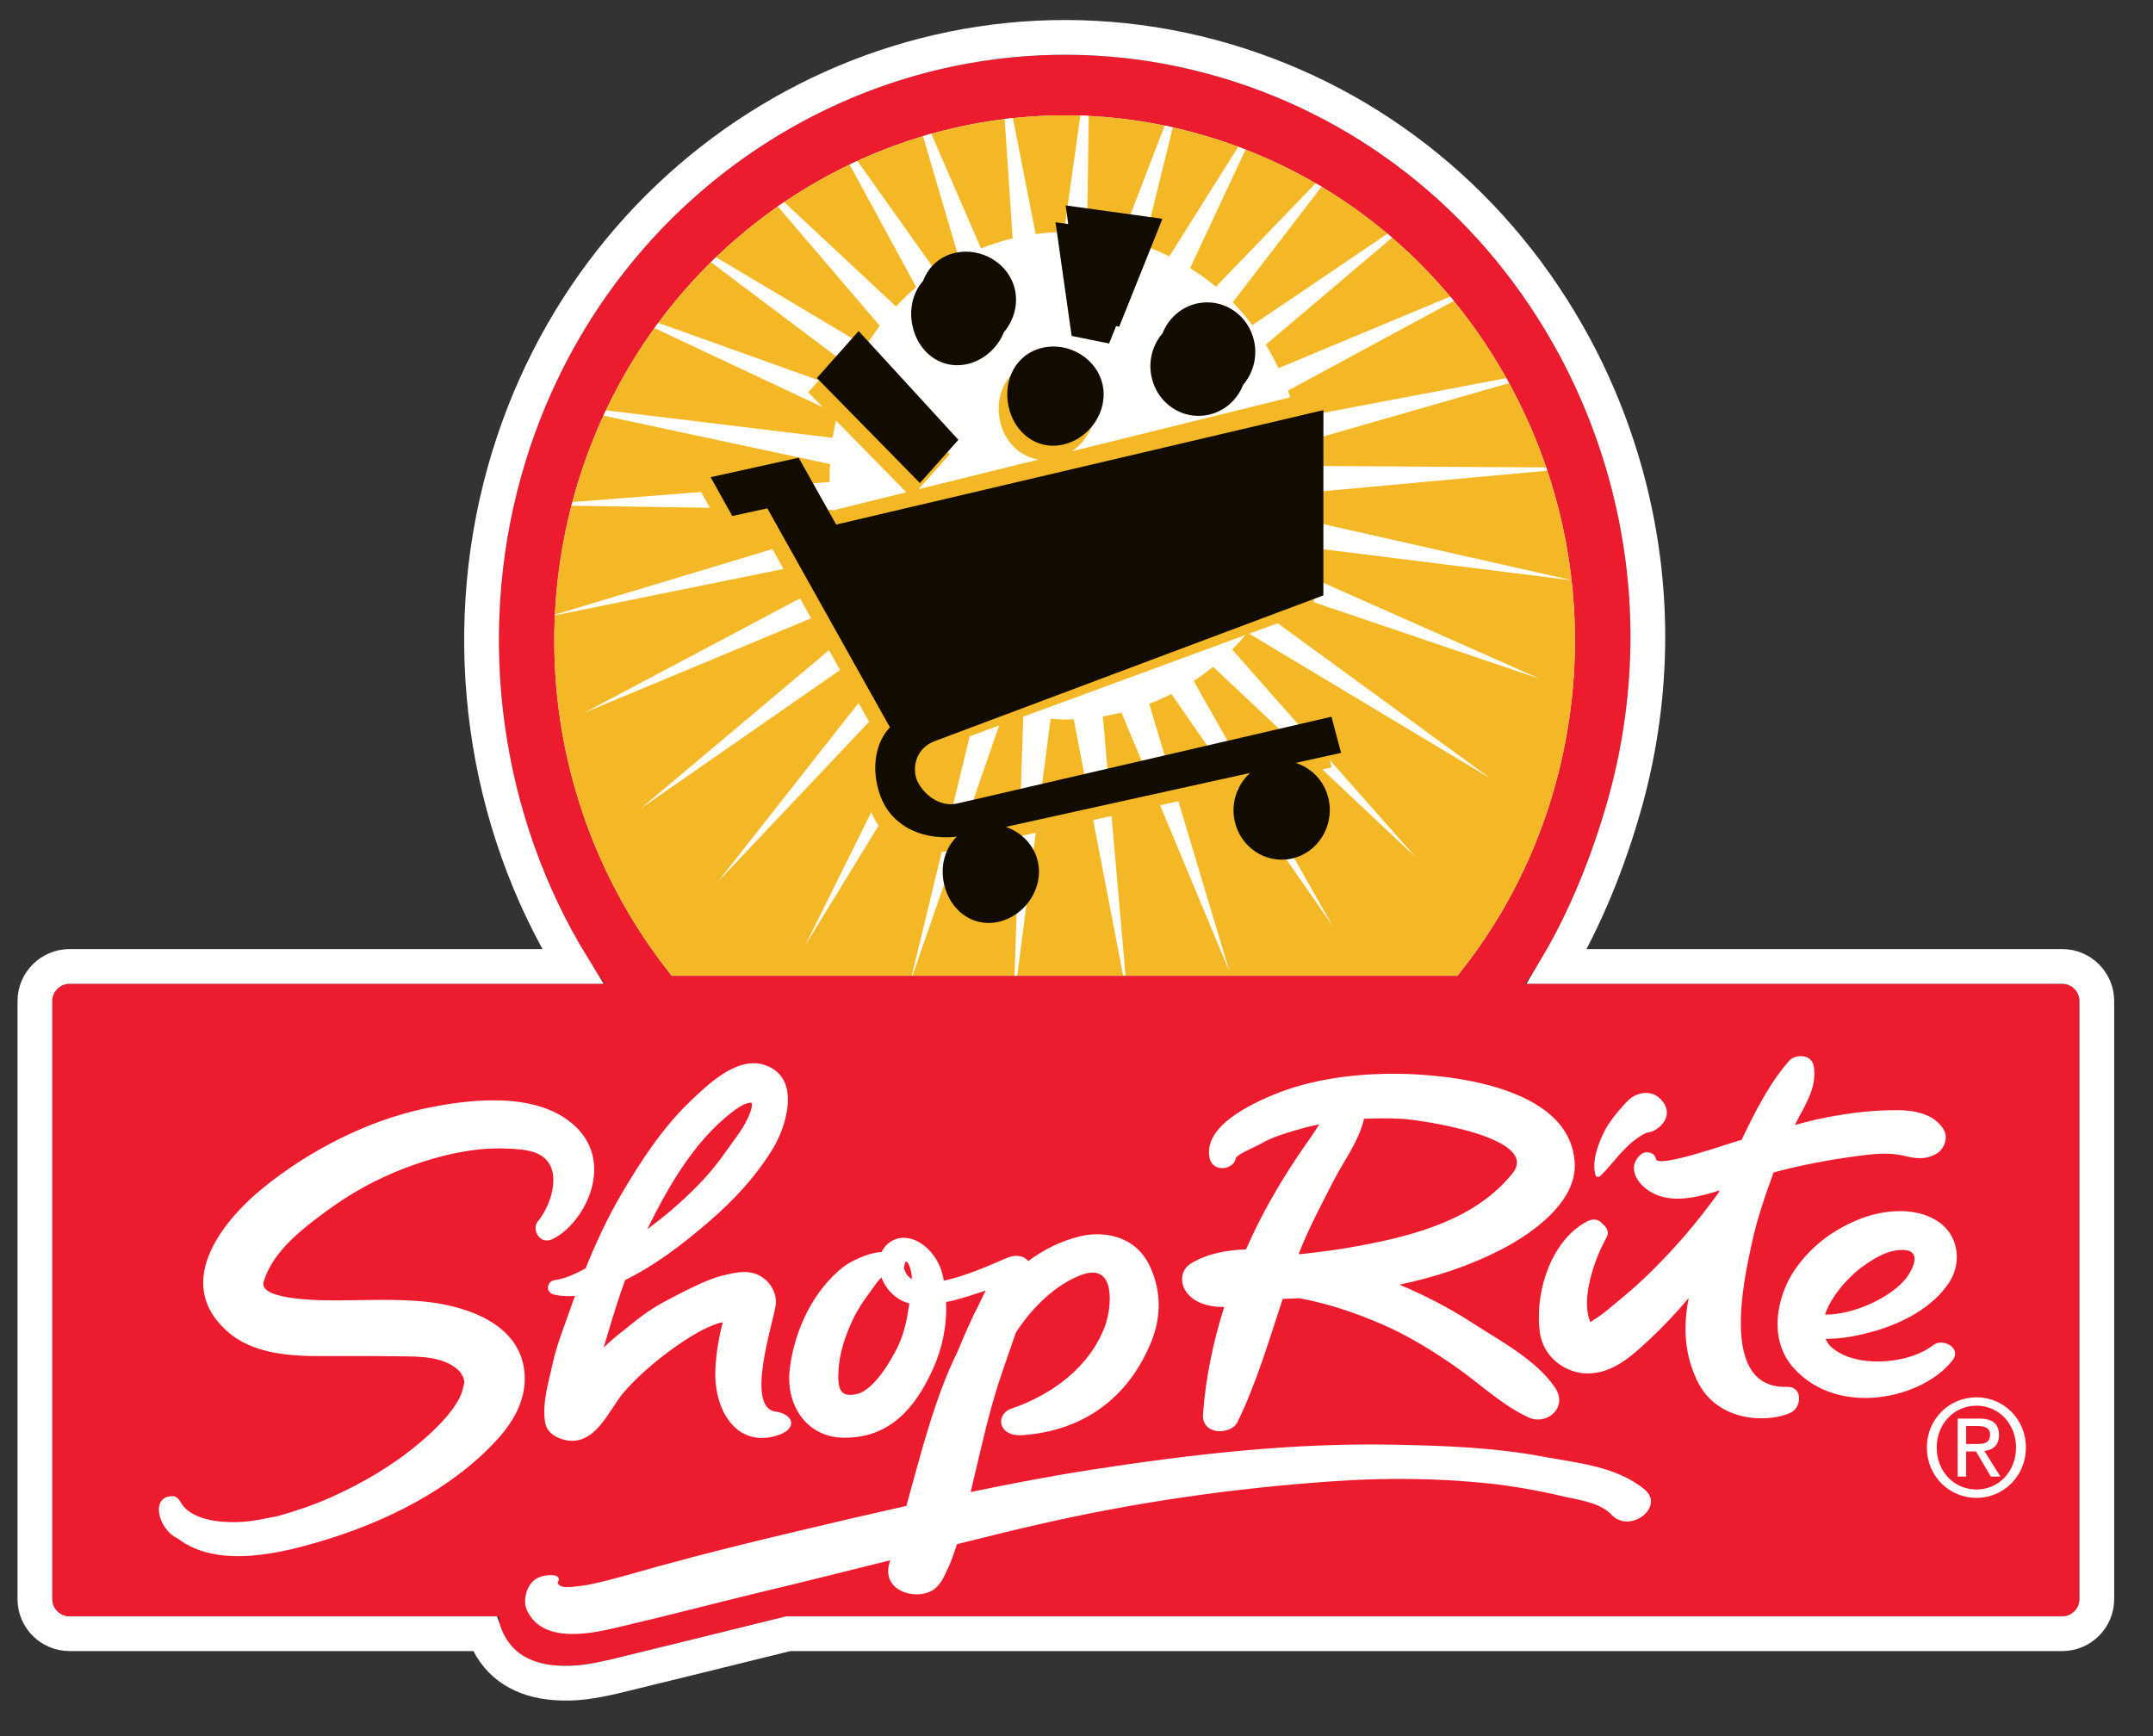 <?xml version="1.0" encoding="UTF-8"?>
<svg width="124px" height="100px" viewBox="0 0 124 100" version="1.1" xmlns="http://www.w3.org/2000/svg" xmlns:xlink="http://www.w3.org/1999/xlink">
    <rect x="0" y="0" width="124" height="100" fill="#333333" stroke="none"/>
    <!-- Generator: Sketch 48.2 (47327) - http://www.bohemiancoding.com/sketch -->
    <title>Logo/Stroke</title>
    <desc>Created with Sketch.</desc>
    <defs>
        <path d="M84.844,53.666 C86.979,50.577 88.594,46.672 89.63,42.971 C90.476,39.936 90.906,36.804 90.906,33.661 C90.906,28.041 89.49,22.436 86.814,17.451 C82.588,9.61 75.662,3.931 67.308,1.458 C50.043,-3.644 31.966,6.673 27.011,24.453 C24.254,34.345 26.009,45.265 31.825,53.666 L1.013,53.666 C0.458,53.666 0.009,54.114 0.009,54.66 L0.009,89.109 C0.009,89.658 0.455,90.103 1.017,90.103 L25.74,90.103 C25.747,90.372 25.798,90.643 25.908,90.903 C27.128,93.776 30.89,92.891 32.309,92.554 L36.982,91.408 L40.436,90.556 L42.273,90.103 L115.768,90.103 C116.319,90.103 116.765,89.655 116.765,89.109 L116.765,54.66 C116.765,54.111 116.314,53.666 115.775,53.666 L84.844,53.666 Z M35.688,53.202 C31.267,47.68 28.922,40.853 28.922,33.901 C28.922,31.117 29.299,28.311 30.062,25.557 C34.538,9.52 50.847,0.219 66.421,4.822 C73.967,7.059 80.215,12.182 84.013,19.25 C86.464,23.805 87.71,28.816 87.71,33.883 C87.71,36.683 87.33,39.502 86.56,42.267 C85.422,46.336 83.527,49.999 80.942,53.202 L35.688,53.202 L35.688,53.202 Z" id="path-1"></path>
    </defs>
    <g id="01_Mixins&amp;Logo" stroke="none" stroke-width="1" fill="none" fill-rule="evenodd">
        <g id="Logo/Stroke">
            <g id="Shop_Rite_logo-Copy" transform="translate(3, 3)">
                <g id="Fill-2">
                    <use fill="#ED1B2E" fill-rule="evenodd" xlink:href="#path-1"></use>
                    <path stroke="#FFFFFF" stroke-width="2" d="M86.67,52.666 L115.775,52.666 C116.868,52.666 117.765,53.561 117.765,54.66 L117.765,89.109 C117.765,90.209 116.87,91.103 115.768,91.103 L42.395,91.103 L40.676,91.527 L37.221,92.38 L32.54,93.527 C31.097,93.869 30.114,94.016 28.958,93.929 C27.124,93.791 25.698,92.967 24.988,91.294 C24.961,91.231 24.936,91.167 24.914,91.103 L1.017,91.103 C-0.093,91.103 -0.991,90.215 -0.991,89.109 L-0.991,54.66 C-0.991,53.558 -0.091,52.666 1.013,52.666 L29.98,52.666 C24.835,44.284 23.371,33.789 26.048,24.184 C31.151,5.871 49.786,-4.763 67.592,0.499 C76.203,3.048 83.343,8.903 87.695,16.978 C90.45,22.109 91.906,27.877 91.906,33.661 C91.906,36.894 91.464,40.116 90.593,43.24 C89.634,46.664 88.29,49.937 86.67,52.666 Z M36.173,52.202 L80.459,52.202 C82.82,49.179 84.544,45.76 85.596,41.999 C86.337,39.34 86.71,36.612 86.71,33.883 C86.71,28.951 85.491,24.107 83.132,19.723 C79.46,12.89 73.426,7.941 66.138,5.781 C51.104,1.338 35.352,10.321 31.026,25.825 C30.291,28.474 29.922,31.189 29.922,33.901 C29.922,40.519 32.115,46.963 36.173,52.202 Z"></path>
                </g>
                <path d="M80.942,53.202 C83.527,49.999 85.422,46.336 86.56,42.267 C87.33,39.502 87.71,36.683 87.71,33.883 C87.71,28.816 86.464,23.805 84.013,19.25 C80.215,12.182 73.967,7.059 66.421,4.822 C50.847,0.219 34.538,9.52 30.062,25.557 C29.299,28.311 28.922,31.117 28.922,33.901 C28.922,40.853 31.267,47.68 35.688,53.202 L80.942,53.202" id="Fill-3" fill="#F4B827"></path>
                <path d="M86.109,24.112 C86.087,24.049 86.064,23.988 86.043,23.925 L72.02,23.835 C72.003,23.389 71.968,22.949 71.912,22.515 L83.916,19.067 C83.862,18.972 83.804,18.878 83.752,18.78 L71.65,21.078 C71.521,20.54 71.363,20.014 71.178,19.5 L80.735,14.333 C80.665,14.248 80.589,14.166 80.519,14.083 L70.636,18.207 C70.413,17.743 70.17,17.288 69.901,16.855 L77.174,10.691 C77.086,10.615 76.998,10.537 76.91,10.462 L69.127,15.731 C68.775,15.27 68.402,14.827 67.997,14.415 L73.118,7.75 C73.006,7.681 72.891,7.623 72.777,7.554 L67.027,13.518 C66.559,13.121 66.058,12.771 65.543,12.444 L68.737,5.615 C68.596,5.56 68.456,5.506 68.314,5.453 L64.345,11.768 C63.869,11.532 63.379,11.319 62.876,11.14 L64.547,4.336 C64.389,4.3 64.232,4.266 64.076,4.234 L61.576,10.749 C60.935,10.592 60.28,10.476 59.609,10.416 L59.703,3.676 C59.544,3.67 59.383,3.657 59.223,3.651 L58.277,10.36 C57.725,10.365 57.183,10.412 56.648,10.483 L55.338,3.802 C55.179,3.82 55.02,3.831 54.863,3.85 L55.322,10.728 C54.696,10.879 54.087,11.074 53.499,11.309 L50.635,4.697 C50.474,4.743 50.318,4.796 50.16,4.844 L52.23,11.893 C51.78,12.126 51.344,12.382 50.926,12.665 L46.38,6.266 C46.229,6.335 46.082,6.407 45.933,6.48 L49.768,13.537 C49.357,13.884 48.973,14.261 48.606,14.654 L42.164,8.642 C42.043,8.726 41.918,8.804 41.796,8.891 L47.67,15.768 C47.383,16.145 47.116,16.541 46.865,16.952 L38.235,11.815 C38.138,11.909 38.044,12.009 37.946,12.104 L46.154,18.278 C45.973,18.657 45.81,19.048 45.664,19.446 L34.918,15.597 C34.843,15.697 34.768,15.796 34.692,15.896 L45.232,20.853 C45.119,21.3 45.028,21.754 44.956,22.22 L31.902,20.636 C31.853,20.74 31.805,20.84 31.758,20.941 L44.808,23.732 C44.798,23.955 44.776,24.174 44.776,24.399 C44.776,24.523 44.789,24.642 44.792,24.761 L29.974,25.917 C29.956,25.986 29.941,26.057 29.923,26.128 L44.924,26.36 C44.976,26.756 45.044,27.145 45.126,27.53 L28.973,32.399 L28.973,32.442 L45.566,29.075 C45.669,29.379 45.772,29.681 45.896,29.972 L30.662,38.05 L46.608,31.41 C46.793,31.744 46.988,32.07 47.2,32.386 L33.897,43.576 L48.172,33.655 C48.395,33.919 48.622,34.176 48.865,34.422 L38.355,47.777 L50.012,35.448 C50.316,35.696 50.631,35.935 50.958,36.154 L43.383,51.442 L52.272,36.93 C52.619,37.109 52.967,37.28 53.329,37.426 L49.515,53.194 L49.556,53.194 L54.839,37.941 C55.2,38.043 55.565,38.132 55.937,38.203 L55.43,53.194 L55.584,53.194 L57.509,38.399 C57.808,38.42 58.107,38.446 58.411,38.446 C58.555,38.446 58.697,38.429 58.84,38.425 L61.687,53.194 L61.824,53.194 L60.519,38.262 C60.881,38.203 61.238,38.132 61.591,38.047 L67.811,52.973 L63.187,37.542 C63.624,37.375 64.048,37.185 64.463,36.974 L73.756,50.34 L65.748,36.226 C66.135,35.97 66.51,35.699 66.867,35.407 L78.527,46.369 L67.965,34.414 C68.272,34.104 68.567,33.778 68.844,33.438 L82.821,41.823 L69.713,32.261 C69.992,31.838 70.241,31.398 70.473,30.945 L85.676,36.098 L71.065,29.615 C71.219,29.223 71.357,28.823 71.475,28.417 L87.508,30.422 C87.508,30.419 87.506,30.418 87.506,30.416 L71.825,26.876 C71.908,26.394 71.964,25.901 71.999,25.403 L86.109,24.112" id="Fill-4" fill="#FFFFFE"></path>
                <path d="M73.153,38.646 L52.155,43.278 C51.033,43.546 50.303,42.98 50.039,42.234 C49.798,41.528 50.029,40.473 51.063,40.068 L72.659,32.134 L72.949,19.48 L58.736,22.994 C59.675,22.349 60.252,21.181 60.006,20.014 C59.69,18.468 58.06,17.519 56.565,17.852 C55.067,18.18 54.265,19.666 54.586,21.206 C54.839,22.433 55.727,23.314 56.826,23.467 L49.905,25.177 L51.701,23.16 L45.954,16.897 L43.549,19.599 L49.198,25.353 L43.832,26.68 L42.445,24.204 L37.37,25.323 L38.623,27.562 L40.64,27.119 L47.699,39.73 C46.686,40.805 46.647,42.559 47.251,43.94 C47.859,45.323 49.588,46.556 52.438,45.892 L73.686,41.206 L73.153,38.646" id="Fill-5" fill="#F4B827"></path>
                <path d="M58.525,9.905 L58.373,8.832 L63.95,9.602 L61.459,15.82 L61.28,15.783 L60.878,16.785 L58.72,16.349 L57.791,9.804 L58.525,9.905 Z M63.954,16.2 C64.289,15.353 65.012,14.686 65.948,14.478 C67.441,14.154 68.913,15.126 69.235,16.674 C69.426,17.597 69.161,18.509 68.599,19.164 C68.266,20.015 67.543,20.685 66.607,20.892 C65.107,21.22 63.636,20.237 63.319,18.693 C63.125,17.771 63.389,16.856 63.954,16.2 Z M50.162,13.185 C50.464,12.383 51.117,11.76 52.025,11.562 C53.52,11.23 55.146,12.178 55.462,13.724 C55.644,14.601 55.366,15.481 54.817,16.138 C54.457,17.039 53.654,17.762 52.686,17.976 C51.191,18.305 49.865,17.287 49.547,15.743 C49.349,14.778 49.587,13.836 50.162,13.185 Z M71.626,40.944 C72.553,41.239 73.308,42.011 73.527,43.065 C73.845,44.608 72.891,46.122 71.401,46.455 C69.898,46.782 68.424,45.803 68.102,44.257 C67.888,43.212 68.269,42.184 68.997,41.523 L54.93,44.628 C55.833,44.942 56.581,45.685 56.784,46.676 C57.101,48.22 55.998,49.771 54.5,50.101 C53.002,50.434 51.682,49.415 51.361,47.87 C51.148,46.842 51.443,45.846 52.101,45.194 C49.783,45.435 48.348,44.328 47.809,43.1 C47.2,41.722 47.241,39.964 48.254,38.893 L41.194,26.281 L39.175,26.722 L37.926,24.485 L42.999,23.365 L45.16,27.215 L73.221,20.623 L73.218,31.294 L50.805,39.7 C49.77,40.105 49.542,41.159 49.783,41.861 C50.049,42.607 51.033,43.546 52.155,43.278 L73.684,38.283 L74.24,40.365 L71.626,40.944 Z M46.453,16.068 L52.198,22.333 L49.982,24.822 L44.048,18.775 L46.453,16.068 Z M58.219,22.611 C56.721,22.945 55.403,21.928 55.08,20.381 C54.762,18.836 55.561,17.353 57.062,17.027 C58.559,16.69 60.186,17.642 60.509,19.186 C60.827,20.73 59.718,22.281 58.219,22.611 Z" id="Fill-14" fill="#110B00"></path>
                <g id="Group-2" transform="translate(6.142, 57.621)" fill="#FFFFFE">
                    <path d="M43.233,14.453 C43.091,15.391 42.953,16.123 42.576,16.926 C42.159,17.782 41.191,19.447 40.207,19.675 C39.203,19.904 39.102,19.321 39.147,18.348 C39.198,17.288 39.564,16.277 39.969,15.395 C40.247,14.812 40.609,14.272 40.992,13.77 C41.101,13.632 41.359,13.201 41.624,12.958 C41.882,13.653 42.47,14.272 43.233,14.453 Z M29.414,9.177 C29.001,9.528 28.565,9.862 28.137,10.185 C29.45,7.499 31.098,4.715 33.449,3.133 C33.76,2.952 34.144,2.801 34.168,2.966 C34.192,3.276 33.895,3.851 33.895,3.851 C33.573,4.537 32.987,5.232 32.571,5.84 C31.669,7.128 30.579,8.184 29.414,9.177 Z M43.253,12.347 C43.093,11.929 42.98,11.958 42.917,12.416 C42.998,12.721 43.156,12.928 43.38,13.06 C43.384,13.041 43.388,13.022 43.376,13.008 C43.371,12.789 43.328,12.563 43.253,12.347 Z M82.762,7.091 C82.802,7.215 82.978,7.166 83.017,7.12 C83.548,6.625 83.972,6.007 84.483,5.514 C84.746,5.236 85.044,5.009 85.319,4.829 C85.505,4.699 85.652,4.643 85.741,4.617 C85.855,4.596 85.964,4.574 86.085,4.52 C86.604,4.268 87.231,3.567 86.582,2.781 C85.95,2.01 84.971,2.368 84.575,2.821 C84.575,2.821 84.068,3.323 83.669,3.895 C83.544,4.063 83.388,4.279 83.247,4.574 C82.912,5.25 82.5,6.317 82.762,7.091 Z M71.467,1.23 C68.928,1.198 66.353,1.534 64.134,2.463 C62.988,2.952 60.155,4.225 60.519,6.059 C60.686,6.954 61.941,6.77 62.038,6.072 C62.038,6.072 62.038,6.072 62.042,6.074 C62.099,5.871 63.312,5.367 63.461,5.268 C64.221,4.821 65.118,4.587 65.976,4.342 C66.255,4.26 66.55,4.204 66.843,4.142 C66.665,4.414 66.491,4.691 66.321,4.931 C65.232,6.46 64.23,8.061 63.362,9.774 C63.105,10.284 62.859,10.809 62.62,11.345 C61.432,11.381 60.331,11.617 59.436,12.163 C58.79,12.57 58.739,13.491 59.475,14.11 C59.974,14.529 60.667,14.663 61.365,14.663 C60.744,16.628 60.3,18.699 60.145,20.813 C60.047,22.096 61.781,22.022 62.124,21.299 C63.22,19.065 63.935,16.607 64.734,14.196 C65.056,14.181 65.385,14.172 65.705,14.159 C67.293,14.45 68.864,14.972 70.421,15.643 C71.91,16.282 73.339,17.16 74.726,18.127 C76.119,19.107 77.426,20.364 78.923,21.034 C79.961,21.49 81.199,20.436 80.409,19.29 C79.303,17.66 77.109,16.53 75.568,15.521 C74.25,14.671 72.856,13.962 71.463,13.376 C73.557,12.93 75.557,12.277 77.404,11.306 C78.984,10.486 81.705,8.657 81.55,6.332 C81.266,1.864 74.075,1.265 71.467,1.23 Z M24.587,12.438 C23.999,12.756 23.353,13.053 22.808,13.112 C22.362,13.168 22.21,13.836 22.815,13.96 C23.214,14.044 23.603,14.051 23.977,14.022 C23.87,14.305 23.767,14.586 23.669,14.876 C23.32,15.869 22.921,16.858 22.689,17.918 C22.471,18.935 22.081,20.143 22.246,21.261 C22.332,21.914 22.922,22.222 23.433,22.328 C25.155,22.69 25.933,20.572 26.779,19.582 C28.322,17.785 31.201,15.771 32.441,15.553 C32.46,15.553 32.475,15.54 32.488,15.525 C32.268,16.383 32.106,17.29 32.063,18.194 C31.932,20.514 33.211,22.741 35.522,22.092 C36.872,21.714 36.575,20.826 35.52,20.684 C33.767,20.449 35.388,15.585 35.534,14.559 C35.635,13.82 35.138,13.038 34.408,12.765 C33.709,12.503 33.007,12.737 32.477,12.852 C31.595,13.041 30.049,13.87 29.156,14.339 C28.152,14.876 27.558,15.382 26.675,16.092 C26.301,16.372 25.959,16.684 25.623,17 C25.704,16.728 25.786,16.468 25.861,16.208 C26.17,15.157 26.496,14.116 26.861,13.109 C28.62,12.25 30.196,11.03 31.665,9.766 C33.099,8.539 34.425,7.12 35.432,5.439 C36.036,4.422 37.096,1.534 34.968,0.744 C33.321,0.136 31.537,1.931 30.579,2.849 C29.004,4.358 27.751,6.275 26.622,8.204 C25.835,9.553 25.173,10.972 24.587,12.438 Z M21.034,18.179 C20.594,15.347 17.166,14.509 15.185,14.339 C13.585,14.196 11.987,14.268 10.416,14.28 C9.951,14.28 5.686,14.358 6.044,13.201 C6.514,11.64 7.926,10.445 9.098,9.556 C10.614,8.404 11.845,7.638 13.614,6.889 C15.503,6.103 17.923,5.415 20.114,5.54 C20.946,5.589 22.308,5.587 22.656,6.788 C22.941,7.792 22.338,9.185 21.789,9.778 L21.8,9.778 C21.491,10.224 21.956,11.084 22.656,10.761 C24.439,9.937 26.333,6.464 23.99,4.253 C21.717,2.109 17.531,2.761 15.31,3.232 C12.066,3.92 8.685,5.621 6.002,7.811 C4.055,9.383 0.561,13.172 4.039,16.143 C5.358,17.275 7.323,17.46 8.744,17.486 C10.46,17.503 12.166,17.469 13.895,17.503 C14.901,17.52 16.55,17.45 17.415,18.469 C17.389,18.466 17.551,18.756 17.539,18.684 C17.645,19.148 17.61,18.907 17.521,19.349 C17.314,20.372 16.007,21.671 15.027,22.486 C13.494,23.785 11.756,24.802 9.909,25.629 C8.925,26.067 7.912,26.411 6.866,26.704 C5.519,26.975 4.813,27.124 3.601,27.024 C2.901,26.964 1.697,26.723 1.249,25.884 C1.156,25.722 0.999,25.56 0.823,25.559 C-0.525,25.519 -0.033,27.488 1.094,27.996 C3.443,29.815 7.298,28.75 9.224,28.19 C13.004,27.082 16.872,25.182 19.517,22.27 C20.427,21.273 21.296,19.857 21.034,18.179 Z M85.594,25.19 C83.976,23.819 81.571,23.63 79.783,23.291 C76.915,22.749 74.075,22.655 71.271,22.595 C65.288,22.467 59.415,23.155 53.699,24.038 C51.366,24.4 49.06,24.844 46.763,25.319 C47.272,23.183 47.756,20.96 48.346,19.119 C48.672,18.116 49.029,17.123 49.369,16.128 C49.678,15.664 50,15.224 50.363,14.827 C51.138,13.976 52.047,13.227 53.143,12.813 C55.177,12.056 54.875,14.732 54.511,15.727 C53.647,18.097 51.471,19.714 49.093,20.522 C48.192,20.834 48.297,22.153 49.773,22.043 C53.26,21.785 55.825,19.912 57.15,16.699 C57.688,15.382 57.812,13.873 57.084,12.317 C56.249,10.515 54.366,10.263 53.021,10.6 C51.921,10.874 50.94,11.375 50.066,12.024 C50.066,12.021 50.066,12.013 50.064,12.01 C49.81,11.662 49.314,11.687 49.043,11.767 C48.584,11.911 46.763,12.831 45.212,13.144 C45.197,13.038 45.181,12.928 45.144,12.813 C44.779,11.206 43.077,10.058 41.974,11.037 C41.824,11.167 41.719,11.321 41.636,11.495 C40.792,11.53 39.722,12.114 39.435,12.347 C37.774,13.651 36.633,15.867 36.343,18.229 C36.09,20.337 37.339,22.171 39.447,22.192 C42.091,22.218 43.575,20.494 44.604,18.203 C45.117,17.065 45.407,15.749 45.347,14.378 C46.134,14.224 46.872,13.96 47.631,13.714 C47.504,13.953 47.394,14.191 47.29,14.411 C46.823,15.32 46.4,16.266 46.01,17.23 C44.722,19.816 43.902,23.066 43.06,26.12 C40.984,26.585 38.922,27.063 36.866,27.555 C34.144,28.2 31.43,28.867 28.75,29.606 C27.412,29.975 26.093,30.387 24.73,30.665 C24.73,30.665 23.809,30.818 23.406,30.793 C23.156,30.777 22.976,30.649 22.976,30.541 C23.13,30.307 23.028,30.107 22.643,30.107 C21.836,30.09 21.45,30.47 21.268,30.864 C21.114,31.191 21.024,31.696 21.185,32.08 C22.092,34.213 25.275,33.386 26.545,33.086 C29.221,32.464 31.872,31.763 34.543,31.118 C37.079,30.515 39.602,29.88 42.133,29.251 C42.123,29.279 42.114,29.307 42.105,29.338 C41.557,30.999 43.553,31.583 44.555,30.986 C45.022,30.706 45.244,30.177 45.472,29.663 C45.545,29.568 45.87,28.677 45.975,28.322 C47.534,27.939 49.084,27.546 50.647,27.191 C56.169,25.922 61.862,25.097 67.673,24.697 C70.576,24.496 73.561,24.512 76.569,24.821 C77.986,24.976 79.414,25.223 80.842,25.56 C81.688,25.763 82.978,25.893 83.673,26.629 C84.741,27.754 86.752,26.174 85.594,25.19 Z M93.773,19.261 C89.856,19.388 91.311,13.074 91.737,11.059 C92.042,9.611 92.518,8.26 93.007,6.914 C94.507,6.506 96.079,6.207 97.628,5.994 C98.517,5.873 99.552,5.72 100.49,5.946 C101.261,6.139 101.788,6.178 102.406,5.823 C102.764,5.612 103.115,4.971 102.802,4.444 C102.248,3.492 100.979,3.323 100.141,3.323 C98.498,3.319 96.941,3.54 95.398,3.878 C95.006,3.971 94.618,4.079 94.232,4.177 C94.286,4.071 94.34,3.958 94.396,3.854 C94.849,2.987 95.52,1.966 95.322,0.802 C95.182,0.028 94.214,0.128 93.915,0.467 C92.784,1.748 91.945,3.395 91.168,5.032 C91.115,5.045 91.053,5.058 90.998,5.077 C90.604,5.185 86.31,6.701 86.23,6.139 C86.165,5.714 85.613,5.675 85.413,5.84 C84.433,6.59 85.192,7.816 86.377,8.246 C87.438,8.626 88.736,8.325 89.891,7.946 C89.874,7.985 89.858,8.03 89.844,8.073 C88.555,9.858 87.136,11.509 85.571,12.993 C84.948,13.586 84.295,14.129 83.631,14.671 C83.309,14.951 82.968,15.201 82.608,15.43 C82.549,15.466 82.491,15.503 82.452,15.532 C81.884,14.196 82.697,11.965 83.247,10.916 C83.272,10.875 83.289,10.834 83.317,10.785 C83.33,10.747 83.354,10.705 83.381,10.673 C83.559,10.359 83.412,10.074 83.158,9.877 C82.968,9.645 82.667,9.528 82.29,9.722 C80.352,10.694 79.225,13.552 79.542,16.107 C79.732,17.578 81.046,18.481 82.27,18.488 C83.749,18.503 84.845,17.469 85.822,16.57 C86.632,15.813 87.398,15.004 88.118,14.144 C87.823,15.652 87.815,17.233 88.586,18.868 C89.773,21.404 92.833,21.314 93.999,20.744 C94.638,20.436 94.703,19.231 93.773,19.261 Z M95.995,16.501 C97.089,16.495 98.032,16.273 98.779,16.063 C100.431,15.592 102.169,14.695 103.126,13.24 C103.832,12.159 103.758,10.436 102.263,9.604 C100.862,8.83 99.031,9.146 97.849,9.643 C96.336,10.268 95.057,11.252 94.142,12.648 C93.263,14.002 92.623,16.492 94.187,18.203 C96.785,21.058 101.65,19.909 103.32,17.721 C103.853,17.03 102.759,16.431 102.215,16.85 C100.822,17.931 98.134,18.122 96.739,17.265 C96.261,16.974 96.159,16.811 95.995,16.501 Z M71.578,3.822 C72.534,3.867 79.657,4.866 77.965,6.972 C75.853,9.591 72.404,10.535 69.12,11.142 C68.004,11.353 66.881,11.495 65.749,11.621 C65.711,11.617 65.686,11.613 65.654,11.607 C66.241,10.094 66.999,8.697 67.72,7.285 C68.282,6.214 69.125,5.09 69.418,3.822 C70.136,3.789 70.863,3.784 71.578,3.822 Z M95.968,15.099 C96.387,13.832 97.638,12.666 98.17,12.307 C98.791,11.869 99.471,11.436 100.259,11.381 C101.532,11.284 101.164,12.277 100.674,12.958 C99.899,14.015 97.707,15.122 95.968,15.099 L95.968,15.099 Z" id="Fill-15"></path>
                    <path d="M101.836,22.753 C101.836,21.089 103.145,19.863 104.693,19.863 C106.226,19.863 107.536,21.089 107.536,22.753 C107.536,24.431 106.226,25.657 104.693,25.657 C103.145,25.657 101.836,24.431 101.836,22.753 Z M104.693,25.174 C105.965,25.174 106.97,24.147 106.97,22.753 C106.97,21.381 105.965,20.346 104.693,20.346 C103.406,20.346 102.402,21.381 102.402,22.753 C102.402,24.147 103.406,25.174 104.693,25.174 Z M104.098,24.431 L103.607,24.431 L103.607,21.089 L104.842,21.089 C105.608,21.089 105.988,21.381 105.988,22.04 C105.988,22.637 105.623,22.898 105.147,22.959 L106.07,24.431 L105.519,24.431 L104.663,22.982 L104.098,22.982 L104.098,24.431 Z M104.686,22.553 C105.102,22.553 105.474,22.522 105.474,22.009 C105.474,21.595 105.11,21.518 104.768,21.518 L104.098,21.518 L104.098,22.553 L104.686,22.553 L104.686,22.553 Z" id="Fill-16"></path>
                </g>
            </g>
        </g>
    </g>
</svg>